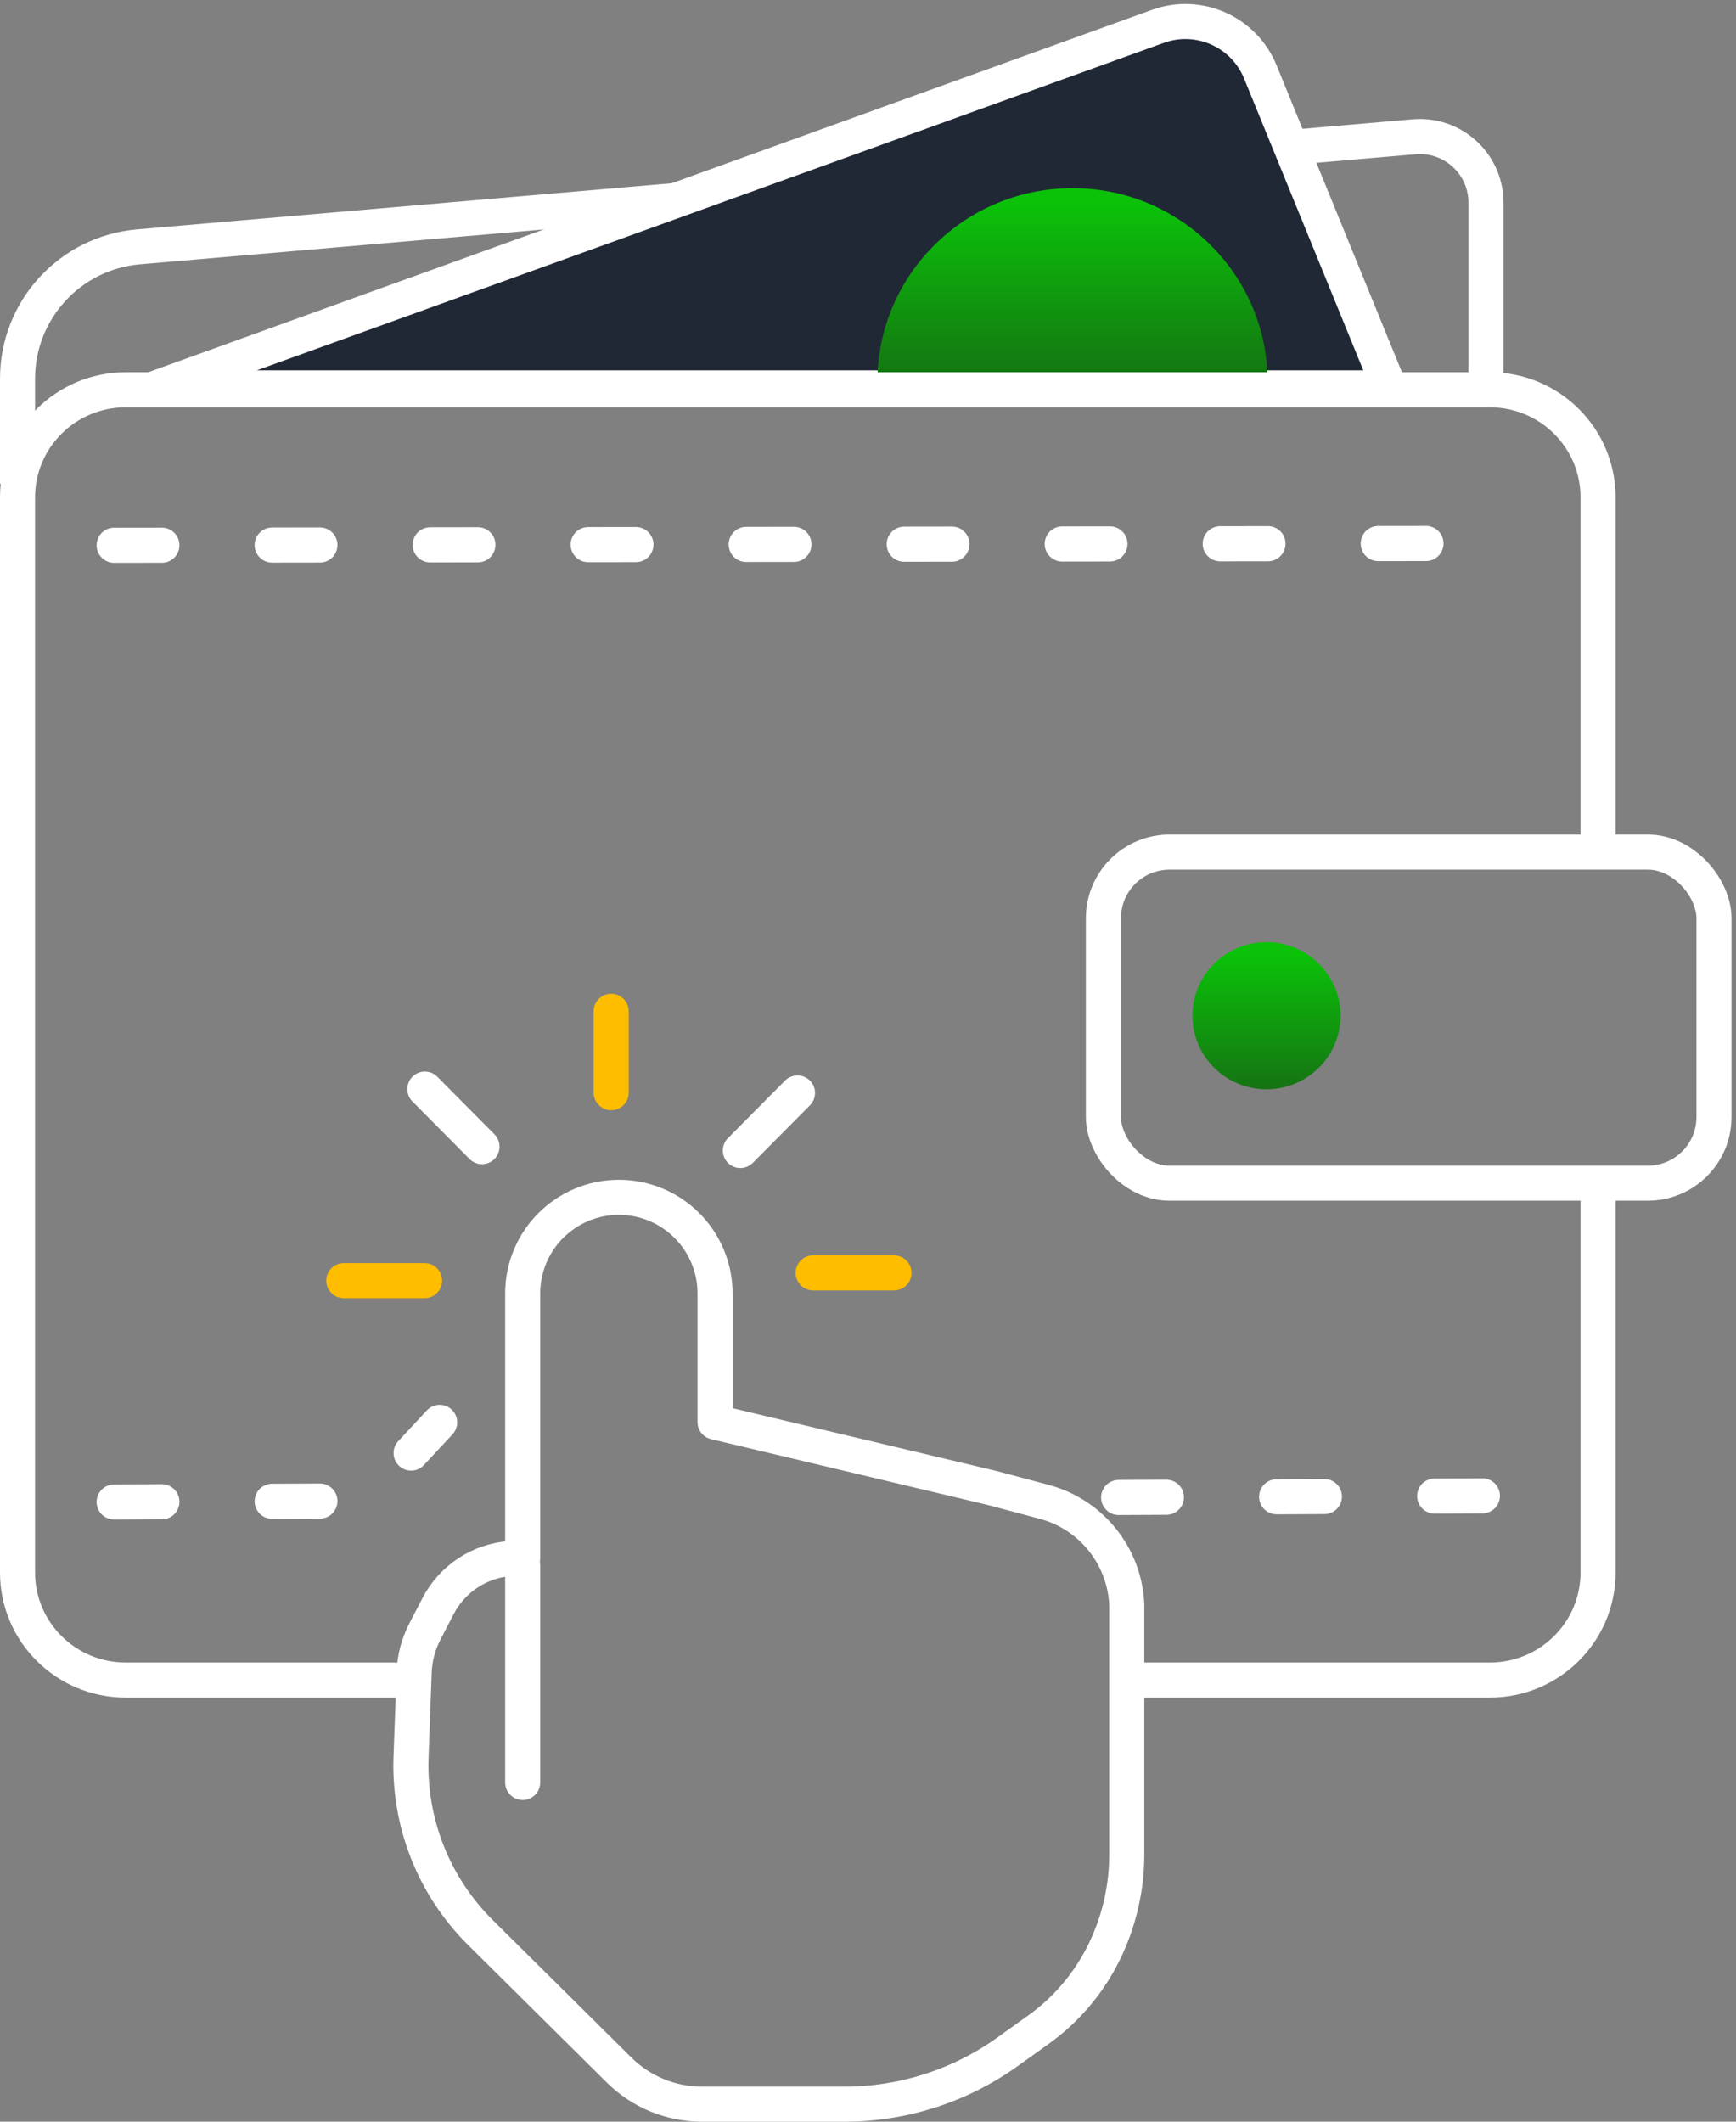 <?xml version="1.0" encoding="UTF-8"?>
<svg width="99px" height="121px" viewBox="0 0 99 121" version="1.1" xmlns="http://www.w3.org/2000/svg" xmlns:xlink="http://www.w3.org/1999/xlink">
    <rect x="0" y="0" width="99" height="121" fill="#808080" stroke="none"/>
    <title>16E4C022-FB13-4391-9362-971ADBBBD9BA</title>
    <defs>
        <linearGradient x1="50%" y1="7.949%" x2="50%" y2="100%" id="linearGradient-1">
            <stop stop-color="#0BC209" offset="0%"></stop>
            <stop stop-color="#157313" offset="100%"></stop>
        </linearGradient>
        <linearGradient x1="50%" y1="7.949%" x2="50%" y2="100%" id="linearGradient-2">
            <stop stop-color="#0BC209" offset="0%"></stop>
            <stop stop-color="#157313" offset="100%"></stop>
        </linearGradient>
    </defs>
    <g id="Website" stroke="none" stroke-width="1" fill="none" fill-rule="evenodd">
        <g id="NFT-Home-green" transform="translate(-188, -1386)">
            <g id="Card/How-to-get-Started" transform="translate(90, 1291)">
                <g id="Group-69" transform="translate(16, 95)">
                    <g id="Connect-Wallet" transform="translate(83, 0)">
                        <g id="Group-46" transform="translate(18.605, 57.674)" stroke-linejoin="round" stroke-width="2">
                            <g id="Group-45" transform="translate(3.62, 0)">
                                <line x1="6.582" y1="31.605" x2="6.582" y2="43.982" id="Path-17" stroke="#FFFFFF" stroke-linecap="round"></line>
                                <path d="M6.582,31.163 L5.929,31.204 C4.156,31.316 2.572,32.349 1.755,33.925 L1.001,35.382 C0.631,36.097 0.424,36.884 0.394,37.688 L0.216,42.525 C0.078,46.271 1.514,49.903 4.176,52.542 L12.082,60.382 C13.338,61.627 15.035,62.326 16.804,62.326 L24.933,62.326 C28.267,62.326 31.518,61.282 34.229,59.342 L35.99,58.081 C37.571,56.95 38.85,55.448 39.714,53.706 C40.58,51.962 41.031,50.041 41.031,48.093 L41.031,33.815 L41.031,33.815 C40.9,31.051 38.995,28.689 36.322,27.977 L33.351,27.185 L33.351,27.185 L17.553,23.427 L17.553,16.094 C17.553,13.065 15.097,10.609 12.068,10.609 C9.038,10.609 6.582,13.065 6.582,16.094 L6.582,31.163 L6.582,31.163 Z" id="Path-18" stroke="#FFFFFF"></path>
                                <line x1="11.629" y1="2.55188324e-14" x2="11.629" y2="4.641" id="Path-19" stroke="#FFBD00" stroke-linecap="round"></line>
                                <line x1="22.254" y1="4.658" x2="18.996" y2="7.94" id="Path-19-Copy" stroke="#FFFFFF" stroke-linecap="round"></line>
                                <line x1="4.262" y1="7.719" x2="1.004" y2="4.437" id="Path-19-Copy-3" stroke="#FFFFFF" stroke-linecap="round"></line>
                                <line x1="1.848" y1="23.444" x2="0.219" y2="25.195" id="Path-19-Copy-5" stroke="#FFFFFF" stroke-linecap="round"></line>
                                <line x1="27.756" y1="14.918" x2="23.148" y2="14.918" id="Path-19-Copy-2" stroke="#FFBD00" stroke-linecap="round"></line>
                            </g>
                            <line x1="4.608" y1="15.36" x2="0" y2="15.36" id="Path-19-Copy-4" stroke="#FFBD00" stroke-linecap="round"></line>
                        </g>
                        <g id="Group-47">
                            <ellipse id="Oval" fill="url(#linearGradient-1)" cx="71.225" cy="57.926" rx="4.222" ry="4.196"></ellipse>
                            <rect id="Rectangle" stroke="#FFFFFF" stroke-width="2" stroke-linejoin="round" x="61.925" y="48.596" width="34.819" height="18.88" rx="3.772"></rect>
                            <line x1="5.509" y1="31.098" x2="85.836" y2="30.989" id="Path-20" stroke="#FFFFFF" stroke-width="2" stroke-linecap="round" stroke-linejoin="round" stroke-dasharray="2.724,6.287"></line>
                            <path d="M5.509,85.658 L18.777,85.599 M62.792,85.401 L85.836,85.298" id="Shape" stroke="#FFFFFF" stroke-width="2" stroke-linecap="round" stroke-linejoin="round" stroke-dasharray="2.724,6.287"></path>
                            <path d="M0,27.594 L0,21.595 C4.08701138e-16,17.679 2.995,14.415 6.896,14.078 L79.646,7.8 C81.721,7.621 83.549,9.158 83.728,11.234 C83.737,11.341 83.742,11.45 83.742,11.558 L83.742,21.462 L83.742,21.462" id="Path-21" stroke="#FFFFFF" stroke-width="2" stroke-linejoin="round"></path>
                            <path d="M7.933,22.119 L65.036,1.502 C67.362,0.663 69.935,1.807 70.87,4.095 L78.233,22.119 L78.233,22.119 L7.933,22.119 Z" id="Path-22" stroke="#FFFFFF" stroke-width="2" fill="#202836" stroke-linejoin="round"></path>
                            <path d="M71.291,21.791 C71.291,15.683 66.308,10.731 60.162,10.731 C54.016,10.731 49.033,15.683 49.033,21.791" id="Path" fill="url(#linearGradient-2)"></path>
                            <path d="M22.258,95.814 L6.17,95.814 C2.763,95.814 0,93.069 0,89.682 L0,28.361 C0,24.974 2.763,22.229 6.17,22.229 L83.962,22.229 C87.37,22.229 90.133,24.974 90.133,28.361 C90.133,37.667 90.133,44.646 90.133,49.299 M90.133,67.13 C90.133,71.466 90.133,78.983 90.133,89.682 C90.133,93.069 87.37,95.814 83.962,95.814 L63.468,95.814" id="Shape" stroke="#FFFFFF" stroke-width="2" stroke-linejoin="round"></path>
                        </g>
                    </g>
                </g>
            </g>
        </g>
    </g>
</svg>